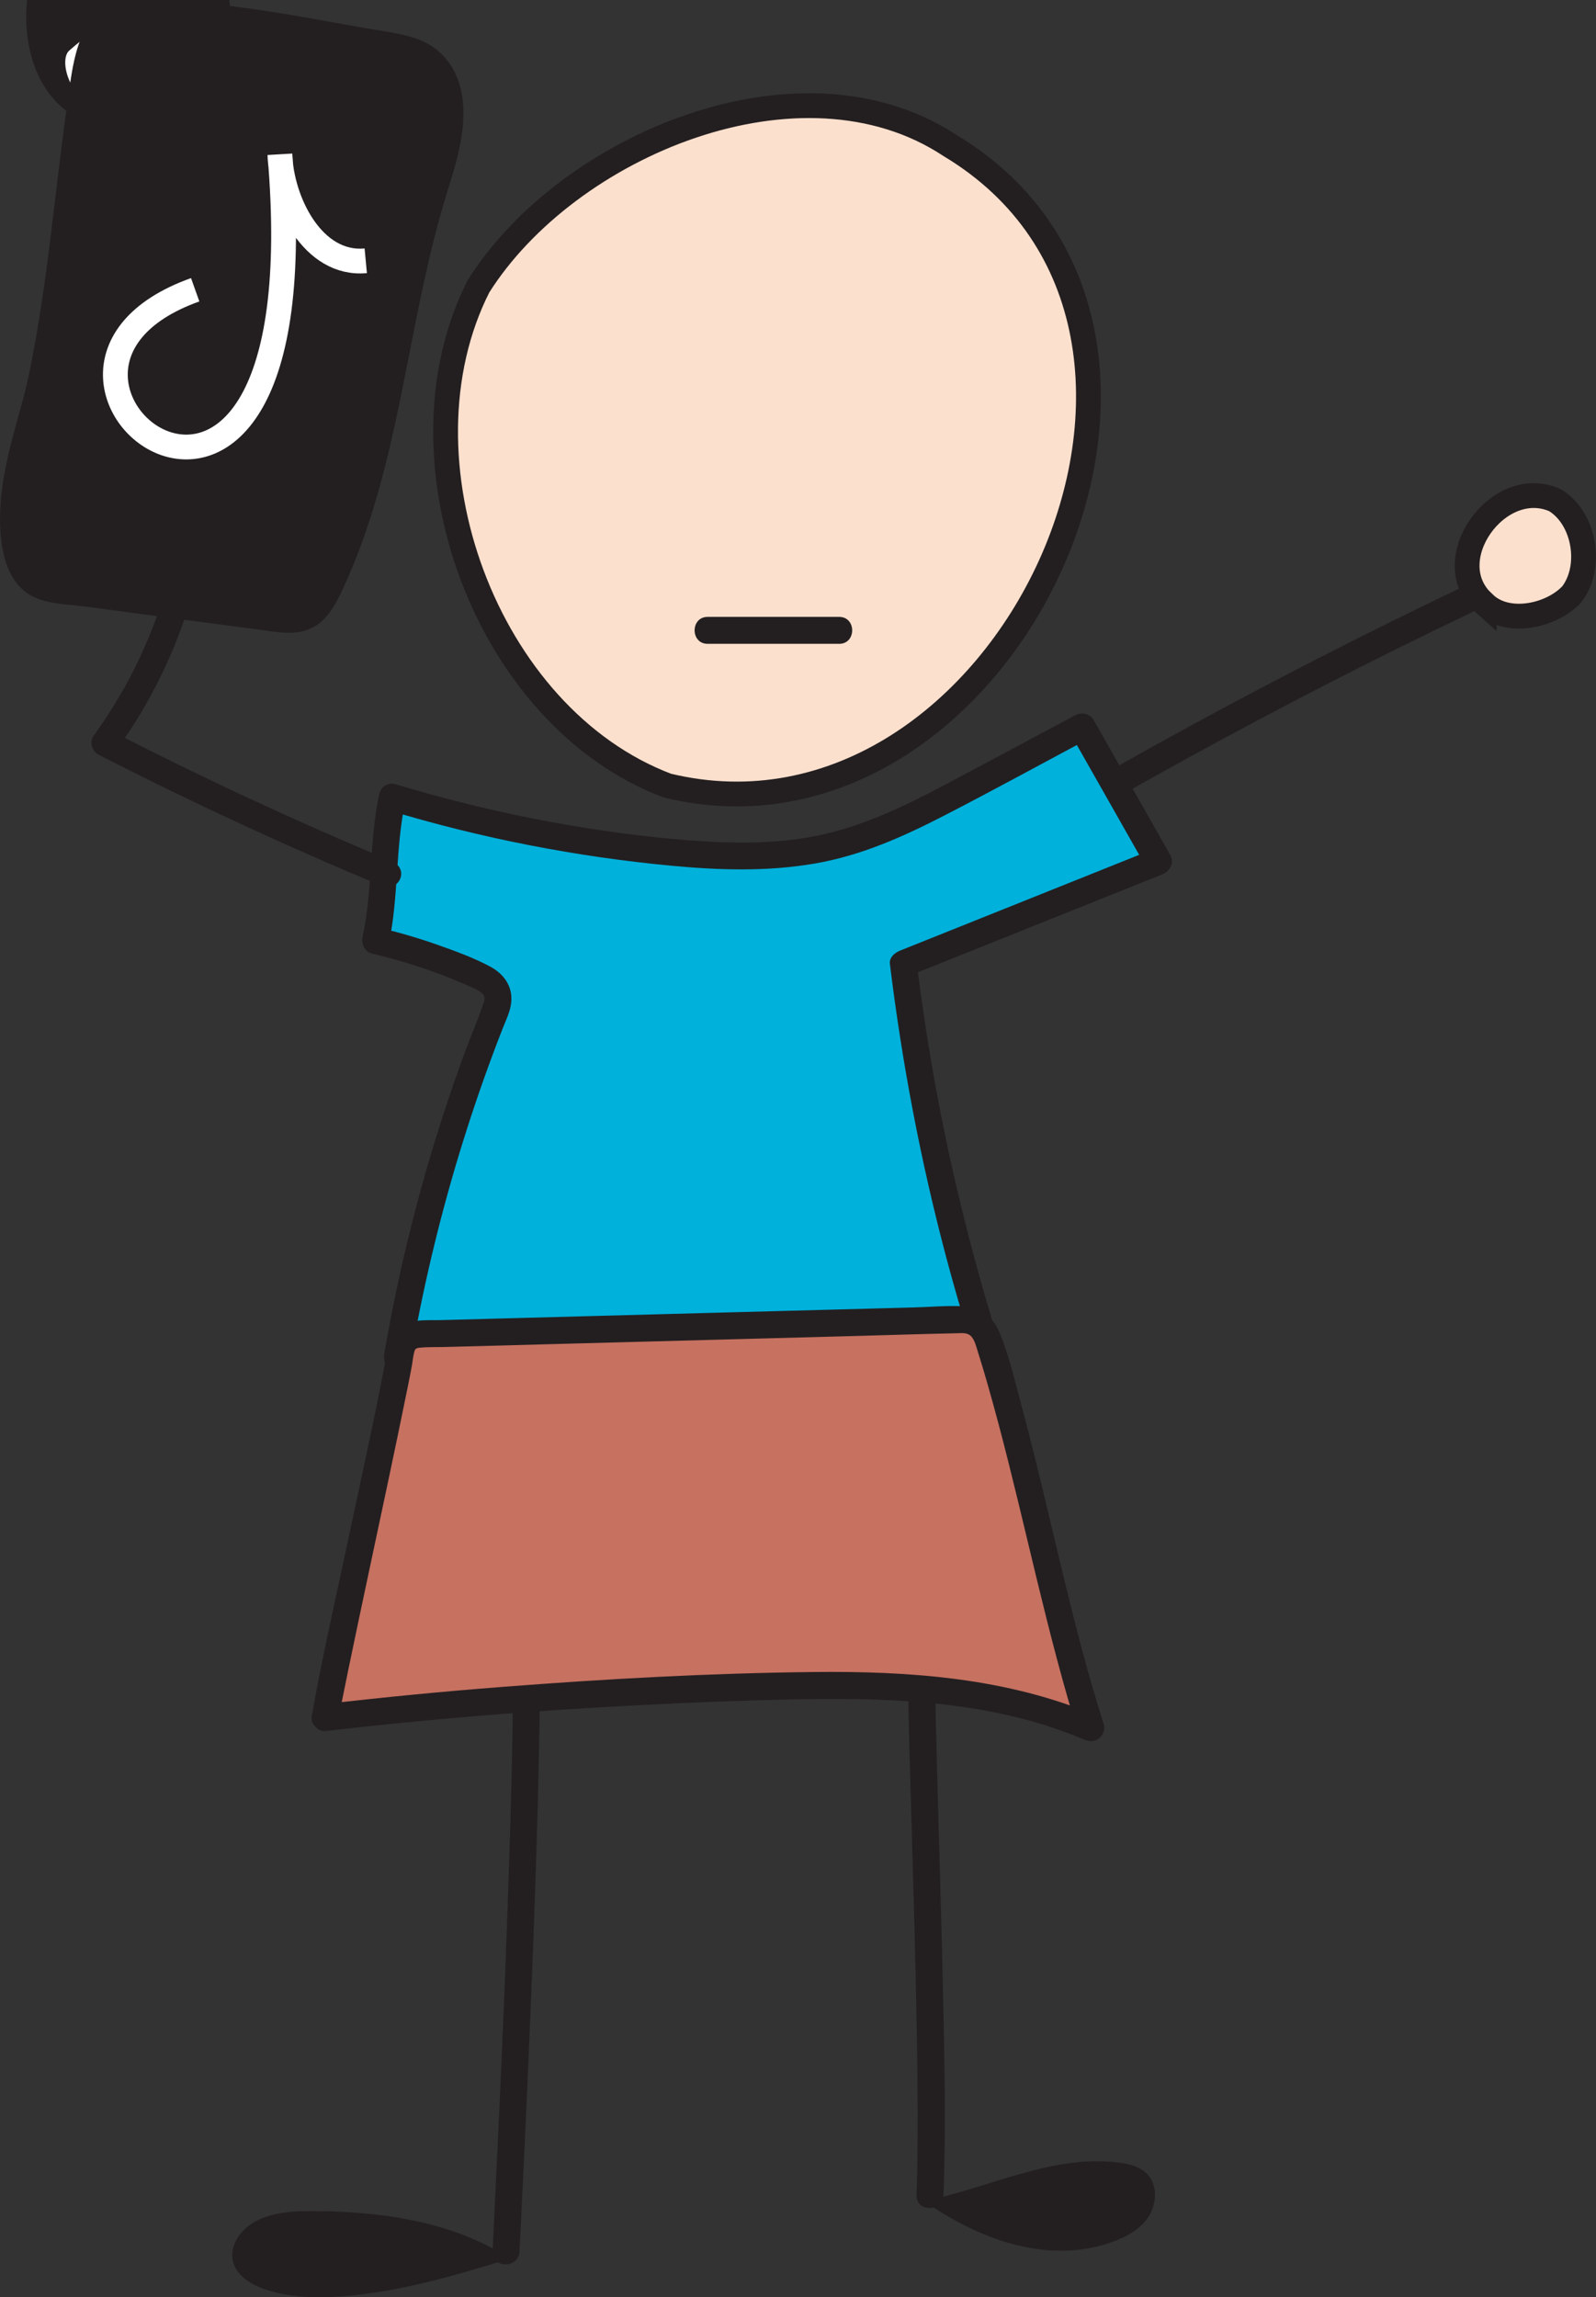 <svg id="eO6v8jmD9X41" xmlns="http://www.w3.org/2000/svg" xmlns:xlink="http://www.w3.org/1999/xlink" viewBox="0 0 296.16 426.28" shape-rendering="geometricPrecision" text-rendering="geometricPrecision">
<rect x="0" y="0" width="296.16" height="426.28" fill="#333333" stroke="none"/>
<style><![CDATA[
#eO6v8jmD9X419_tr {animation: eO6v8jmD9X419_tr__tr 1500ms linear infinite normal forwards}@keyframes eO6v8jmD9X419_tr__tr { 0% {transform: translate(205.02px,147.334px) rotate(0deg)} 20% {transform: translate(205.02px,147.334px) rotate(18.18deg)} 66.667% {transform: translate(205.02px,147.334px) rotate(-41.16deg)} 100% {transform: translate(205.02px,147.334px) rotate(-0.75deg)}} #eO6v8jmD9X427_to {animation: eO6v8jmD9X427_to__to 1500ms linear infinite normal forwards}@keyframes eO6v8jmD9X427_to__to { 0% {offset-distance: 0%} 20% {offset-distance: 26.517%} 46.667% {offset-distance: 50.526%} 73.333% {offset-distance: 74.156%} 100% {offset-distance: 100%}}
]]></style>
<g><g><g><g><g><path d="M95.18,304.47c.12,14.32-.29,28.65-.76,42.96-.52,15.92-1.19,31.83-1.93,47.74-.35,7.53-.71,15.07-1.08,22.6-.16,3.22,4.84,3.21,5,0c.7-14.31,1.38-28.62,1.97-42.93.66-15.91,1.25-31.83,1.59-47.75.16-7.54.26-15.08.2-22.62-.03-3.22-5.03-3.22-5,0v0h.01Z" fill="#231f20" stroke-width="0"/>
<path d="M94.6,419.12c-10.81-7.14-25-8.94-37.96-8.81-4.38.04-9.25.77-12.01,4.18-1.09,1.34-1.76,3.1-1.47,4.81.48,2.79,3.26,4.56,5.94,5.48c4.6,1.58,9.59,1.69,14.44,1.32c10.6-.81,20.89-3.85,31.05-6.98h.01Z" fill="#231f20" stroke-width="0"/></g>
<g><path d="M168.43,305.06c.07,12.83.51,25.67.87,38.5.41,14.54.84,29.09.96,43.64.05,6.7.06,13.41-.18,20.11-.12,3.22,4.88,3.21,5,0c.46-12.82.17-25.67-.11-38.48-.32-14.55-.8-29.09-1.17-43.64-.17-6.7-.33-13.41-.36-20.12-.02-3.22-5.02-3.22-5,0v0l-.01-.01Z" fill="#231f20" stroke-width="0"/>
<path d="M171.52,408.44c12.12-2.48,23.89-8.74,36.16-7.14c1.87.24,3.83.73,5.16,2.08c2.13,2.16,1.82,5.93,0,8.37-1.82,2.43-4.75,3.77-7.65,4.67-11.46,3.55-23.86-1.06-33.67-7.98Z" fill="#231f20" stroke-width="0"/></g>
</g>
<g><g><path d="M72.8,147.93c-1.97,8.8-1.13,17.81-3.11,26.61c6.54,1.52,12.93,3.7,19.04,6.49c1.45.66,3.01,1.5,3.52,3.01.46,1.35-.09,2.82-.62,4.14-8.19,20.53-14.21,41.93-17.93,63.72c36.18-2.62,72.46-3.9,108.73-3.86-7-22.57-11.96-45.78-14.81-69.24c15.78-6.32,31.55-12.64,47.33-18.96-4.72-8.33-9.45-16.65-14.17-24.98-6.93,3.7-13.86,7.4-20.8,11.1-8.28,4.42-16.67,8.88-25.79,11.08-9.91,2.39-20.27,1.99-30.42,1-17.27-1.69-34.38-5.08-50.99-10.12l.02.01Z" fill="#00b1dc" stroke-width="0"/>
<path d="M70.39,147.26c-1.91,8.77-1.2,17.85-3.11,26.61-.28,1.28.37,2.75,1.75,3.08c5.87,1.38,11.64,3.24,17.16,5.67c1.04.46,2.25.88,3.15,1.59s.54,1.54.2,2.51c-1.02,2.87-2.22,5.69-3.28,8.55-4.29,11.63-7.88,23.51-10.77,35.57-1.62,6.76-3.01,13.57-4.19,20.41-.25,1.47.65,3.29,2.41,3.16c28.25-2.04,56.56-3.28,84.88-3.69c7.95-.12,15.9-.17,23.85-.16c1.58,0,2.89-1.6,2.41-3.16-5.39-17.44-9.59-35.23-12.53-53.25-.83-5.1-1.56-10.21-2.18-15.33l-1.84,2.41c15.78-6.32,31.55-12.64,47.33-18.96c1.49-.6,2.36-2.14,1.49-3.67-4.72-8.33-9.45-16.65-14.17-24.98-.68-1.21-2.24-1.53-3.42-.9-7.75,4.14-15.48,8.29-23.24,12.41-7.34,3.9-14.84,7.66-22.98,9.58-8.33,1.97-16.99,1.88-25.47,1.22s-17.28-1.86-25.82-3.44c-9.64-1.79-19.18-4.11-28.56-6.95-3.09-.93-4.41,3.89-1.33,4.82c17.14,5.18,34.78,8.63,52.61,10.3c8.79.82,17.66,1.09,26.4-.41s16.53-5.02,24.19-8.97c8.97-4.62,17.83-9.48,26.73-14.23l-3.42-.9c4.72,8.33,9.45,16.65,14.17,24.98l1.49-3.67c-15.78,6.32-31.55,12.64-47.33,18.96-.93.37-1.98,1.26-1.84,2.41c2.25,18.42,5.72,36.68,10.49,54.61c1.37,5.13,2.84,10.23,4.41,15.29l2.41-3.16c-28.32-.03-56.65.74-84.93,2.33-7.94.45-15.87.96-23.8,1.53l2.41,3.16c2.22-12.92,5.22-25.69,9.02-38.24c1.92-6.35,4.04-12.63,6.36-18.85.55-1.48,1.11-2.95,1.69-4.43.54-1.39,1.23-2.8,1.55-4.26.7-3.29-.93-5.93-3.8-7.46-3.09-1.65-6.49-2.88-9.78-4.04-3.54-1.25-7.14-2.3-10.79-3.16l1.75,3.08c1.91-8.77,1.2-17.85,3.11-26.61.68-3.14-4.13-4.48-4.82-1.33l-.02-.03Z" fill="#231f20" stroke-width="0"/></g>
<g><path d="M60.35,318.72c26.71-3.13,53.57-4.88,80.46-5.71c20.85-.65,42.43-.62,61.59,7.62-6.34-19.87-12.31-50.93-18.65-70.8-.55-1.72-1.23-3.61-2.84-4.43-1.03-.53-2.24-.51-3.39-.48-32.99.88-65.99,1.77-98.98,2.65-.98.03-2.03.07-2.83.64-1.12.8-1.38,2.32-1.56,3.68-.54,4.25-13.26,62.57-13.8,66.83Z" fill="#c77161" stroke-width="0"/>
<path d="M60.35,321.22c19.17-2.24,38.43-3.78,57.7-4.78c9.46-.49,18.92-.88,28.39-1.09c8.82-.2,17.67-.16,26.46.69c9.63.93,19.3,2.93,28.23,6.74.95.4,1.91.49,2.78-.2.76-.6,1.2-1.66.9-2.63-6.18-19.44-9.99-39.56-15.29-59.25-1.19-4.41-2.24-9.04-3.98-13.28-1.23-3.01-3.38-4.83-6.71-5.02-3.06-.17-6.21.13-9.27.21-13.1.35-26.2.7-39.29,1.05s-25.86.69-38.8,1.04c-3.23.09-6.47.17-9.7.26-2.77.07-6.26-.34-8.33,1.92-.87.95-1.35,2.21-1.58,3.47-.07.39-.12.79-.17,1.19-.12.91-.01-.16.03-.25-.04.06-.03.21-.04.29-.09.49-.17.98-.26,1.47-2.08,10.96-4.52,21.85-6.83,32.76-2.2,10.38-4.6,20.75-6.48,31.2-.1.57-.19,1.13-.26,1.7-.17,1.34,1.27,2.5,2.5,2.5c1.5,0,2.32-1.15,2.5-2.5-.17,1.31.05-.18.11-.53.12-.66.25-1.31.38-1.97.4-2.02.81-4.04,1.23-6.06c1.21-5.86,2.45-11.71,3.69-17.56c2.47-11.65,4.99-23.3,7.35-34.97.29-1.42.58-2.84.83-4.26.13-.73.19-1.47.36-2.19.18-.76.24-.99,1-1.08c1.55-.17,3.16-.1,4.72-.14c12.68-.34,25.37-.68,38.05-1.02s25.37-.68,38.05-1.02c6.3-.17,12.6-.38,18.9-.51.96-.02,2.03-.18,2.73.61.65.74.9,1.87,1.19,2.78.66,2.08,1.28,4.17,1.88,6.27c5.48,19.18,9.29,38.8,14.79,57.97.6,2.09,1.22,4.17,1.88,6.24l3.67-2.82c-16.64-7.1-34.8-8.39-52.69-8.19-19.22.21-38.46,1.27-57.62,2.75-11.02.85-22.03,1.91-33.01,3.19-1.34.16-2.5,1.04-2.5,2.5c0,1.23,1.15,2.66,2.5,2.5l.01.02Z" fill="#231f20" stroke-width="0"/></g></g>
<g id="eO6v8jmD9X419_tr" transform="translate(205.02,147.334) rotate(0)">
<g transform="translate(-205.02,-147.334)">
<path d="M275.42,111.98c-8.88-7.89,2.62-23.89,13.14-19.16c5.51,3.35,7.01,12.36,3.11,17.45-3.76,4.06-11.99,5.84-16.25,1.71Z" fill="#fce0ce" stroke="#231f20" stroke-width="4.6" stroke-miterlimit="10"/>
<g><path d="M208.76,147.15c16.49-9.32,33.22-18.21,50.19-26.63c4.84-2.4,9.69-4.76,14.56-7.09c1.22-.58,1.54-2.32.9-3.42-.73-1.25-2.2-1.48-3.42-.9-17.09,8.17-33.96,16.78-50.59,25.85-4.74,2.59-9.46,5.21-14.16,7.87-2.8,1.58-.28,5.9,2.52,4.32v0Z" fill="#231f20" stroke-width="0"/></g></g></g>
<g><path d="M176.3,27.01c56.89,34.17,10.24,133.94-52.46,118.77C90.12,133.05,72.6,85.11,88.78,53.15C105.26,26.96,148.6,8.71,176.3,27.01Z" fill="#fce0ce" stroke="#231f20" stroke-width="4.6" stroke-miterlimit="10"/>
<g><path d="M131.31,119.47c8.14,0,16.27,0,24.41,0c3.22,0,3.22-5,0-5-8.14,0-16.27,0-24.41,0-3.22,0-3.22,5,0,5v0Z" fill="#231f20" stroke-width="0"/></g><g id="eO6v8jmD9X427_to" style="offset-path:path('M120.512,79.631C120.512,72.181,120.945,67.721,141.159,67.721C161.373,67.721,158.135,71.563,158.135,79.013C158.135,86.463,161.373,89.674,141.159,89.674C120.945,89.674,120.512,86.463,120.512,79.013');offset-rotate:0deg">
<g transform="translate(-144.225,-82.743)"><g><path d="M119.23,58.74c-20.64-.32-23.94,37.36-7.02,43.96c27.81,8.55,31.11-41.22,7.02-43.96Z" fill="#231f20" stroke="#231f20" stroke-width="4.6" stroke-miterlimit="10"/>
<path d="M113.76,98.82c3.05.75,6.23.57,9.17-.51c2.69-.98,5.22-2.5,6.01-5.23c13.19-25.61-39.02-.16-15.18,5.74Z" fill="#fff" stroke-width="0"/><path d="M119.53,75.3c17.29-.2,2.57-17.1-5.43-11.04-1.35,1.02-1.92,2.79-1.41,4.41c1.03,3.27,3.21,6.48,6.84,6.63Z" fill="#fff" stroke-width="0"/></g>
<g><path d="M171.66,60.12c-26.78-2.65-32.57,49.29-1.78,46.52.88-.08,1.76-.13,2.64-.19c20.2-1.39,17.22-33.19,4.18-44.23-1.42-1.2-3.19-1.93-5.04-2.11v.01Z" fill="#231f20" stroke-width="0"/>
<path d="M165.63,103.43c-8.1,0-10.77-9.41-8.55-11.31c6.48-5.76,14.59-9.84,23.05-6.17c0,0,1.89.65,1.89,2.86c0,8.56-1.92,14.62-16.39,14.62Z" fill="#fff" stroke-width="0"/>
<path d="M172.75,64.27c9.78,4.99,2.95,9.44-3.31,9.43-2.67,0-4.47-1.28-6.25-2.88-1.97-1.77-1.41-5.32,1.01-6.14c2.88-.98,6.62-1.19,8.55-.4v-.01Z" fill="#fff" stroke-width="0"/></g></g></g></g>
<g><g><path d="M72.58,159.76c-17.59-7.33-34.88-15.37-51.84-24.06l.9,3.42c6.1-8.4,10.72-17.81,13.73-27.75.93-3.09-3.89-4.41-4.82-1.33-2.89,9.54-7.37,18.49-13.22,26.55-.76,1.05-.22,2.85.9,3.42c17.35,8.89,35.04,17.07,53.04,24.56c1.25.52,2.75-.56,3.08-1.75.4-1.44-.49-2.55-1.75-3.08v0l-.02.02Z" fill="#231f20" stroke-width="0"/></g>
<g><g><path d="M6.96,73.74c-2.5,9.46-6.01,19.28-3.67,28.79.53,2.14,1.45,4.34,3.29,5.56c1.37.9,3.05,1.14,4.68,1.36c13.21,1.76,26.43,3.51,39.64,5.27c1.79.24,3.67.47,5.35-.2c2.34-.93,3.7-3.33,4.78-5.61C72.12,85.54,72.99,58.68,80.86,34.04c2.54-7.95,5.06-18.41-1.78-23.2-2.17-1.52-4.87-2.02-7.48-2.46C55.56,5.7,43.18,2.75,26.93,2.55c-2.12-.03-4.36,0-6.16,1.11-1.99,1.23-3.02,3.53-3.85,5.72-2.42,6.38-5.88,48.99-9.95,64.35l-.01.01Z" fill="#231f20" stroke-width="0"/>
<path d="M4.55,73.07C2.77,79.77,0.6,86.44,0.11,93.4c-.39,5.55.06,13.93,5.56,17.06c2.93,1.67,6.79,1.65,10.05,2.08c3.63.48,7.27.97,10.9,1.45c7.1.94,14.21,1.89,21.31,2.83c3.4.45,7.05,1.3,10.23-.45c2.54-1.4,4.04-4.07,5.23-6.6c2.72-5.79,4.88-11.83,6.64-17.97c3.56-12.39,5.59-25.15,8.27-37.74c1.34-6.3,2.84-12.57,4.77-18.72c1.54-4.91,3.09-10.05,2.91-15.25-.18-5.38-2.62-10.32-7.75-12.53-2.94-1.27-6.16-1.6-9.29-2.15-3.3-.57-6.6-1.17-9.9-1.76-6.23-1.11-12.48-2.14-18.78-2.8-3.32-.35-6.65-.59-9.99-.72-3.11-.11-6.54-.44-9.49.75-6.66,2.7-7.34,11.75-8.22,17.89C10.15,35.5,8.9,52.26,5.52,68.79c-.29,1.43-.61,2.86-.98,4.28-.82,3.11,4,4.44,4.82,1.33c1.81-6.9,2.74-14.06,3.71-21.12c1.18-8.57,2.21-17.16,3.31-25.75.12-.92.24-1.85.36-2.77.14-1.04.17-1.26.3-2.22.22-1.64.46-3.28.71-4.91.34-2.23.67-4.5,1.27-6.68.39-1.41.98-2.91,1.87-4.08c1.55-2.04,4.19-1.86,6.5-1.83c6.11.1,12.22.6,18.27,1.45c6.04.85,12.03,1.96,18.03,3.03c3.09.55,6.22.99,9.29,1.63c2.32.48,4.69,1.25,6.19,3.14c2.52,3.19,1.99,8.09,1.19,11.97-1.09,5.29-3.02,10.39-4.37,15.62-3.05,11.78-4.97,23.81-7.58,35.69-1.3,5.9-2.77,11.77-4.63,17.52-.95,2.93-2,5.84-3.19,8.69-.97,2.33-1.93,5.03-3.53,7.02-1.83,2.28-4.59,1.61-7.16,1.27-3.3-.44-6.61-.88-9.91-1.32-6.86-.91-13.71-1.82-20.57-2.73-3.16-.42-6.43-.65-9.55-1.33-2.6-.57-3.58-2.39-4.19-4.84-1.51-6.07-.31-12.42,1.2-18.36.78-3.05,1.66-6.06,2.47-9.1s-3.99-4.44-4.82-1.33l.02.01Z" fill="#231f20" stroke-width="0"/></g>
<path d="M67.87,48.39c-9.86.93-15.66-11.08-15.93-19.7c8.09,93.97-59.35,40.66-15.72,25.08" fill="none" stroke="#fff" stroke-width="4.6" stroke-miterlimit="10"/></g></g></g></g></g></svg>
